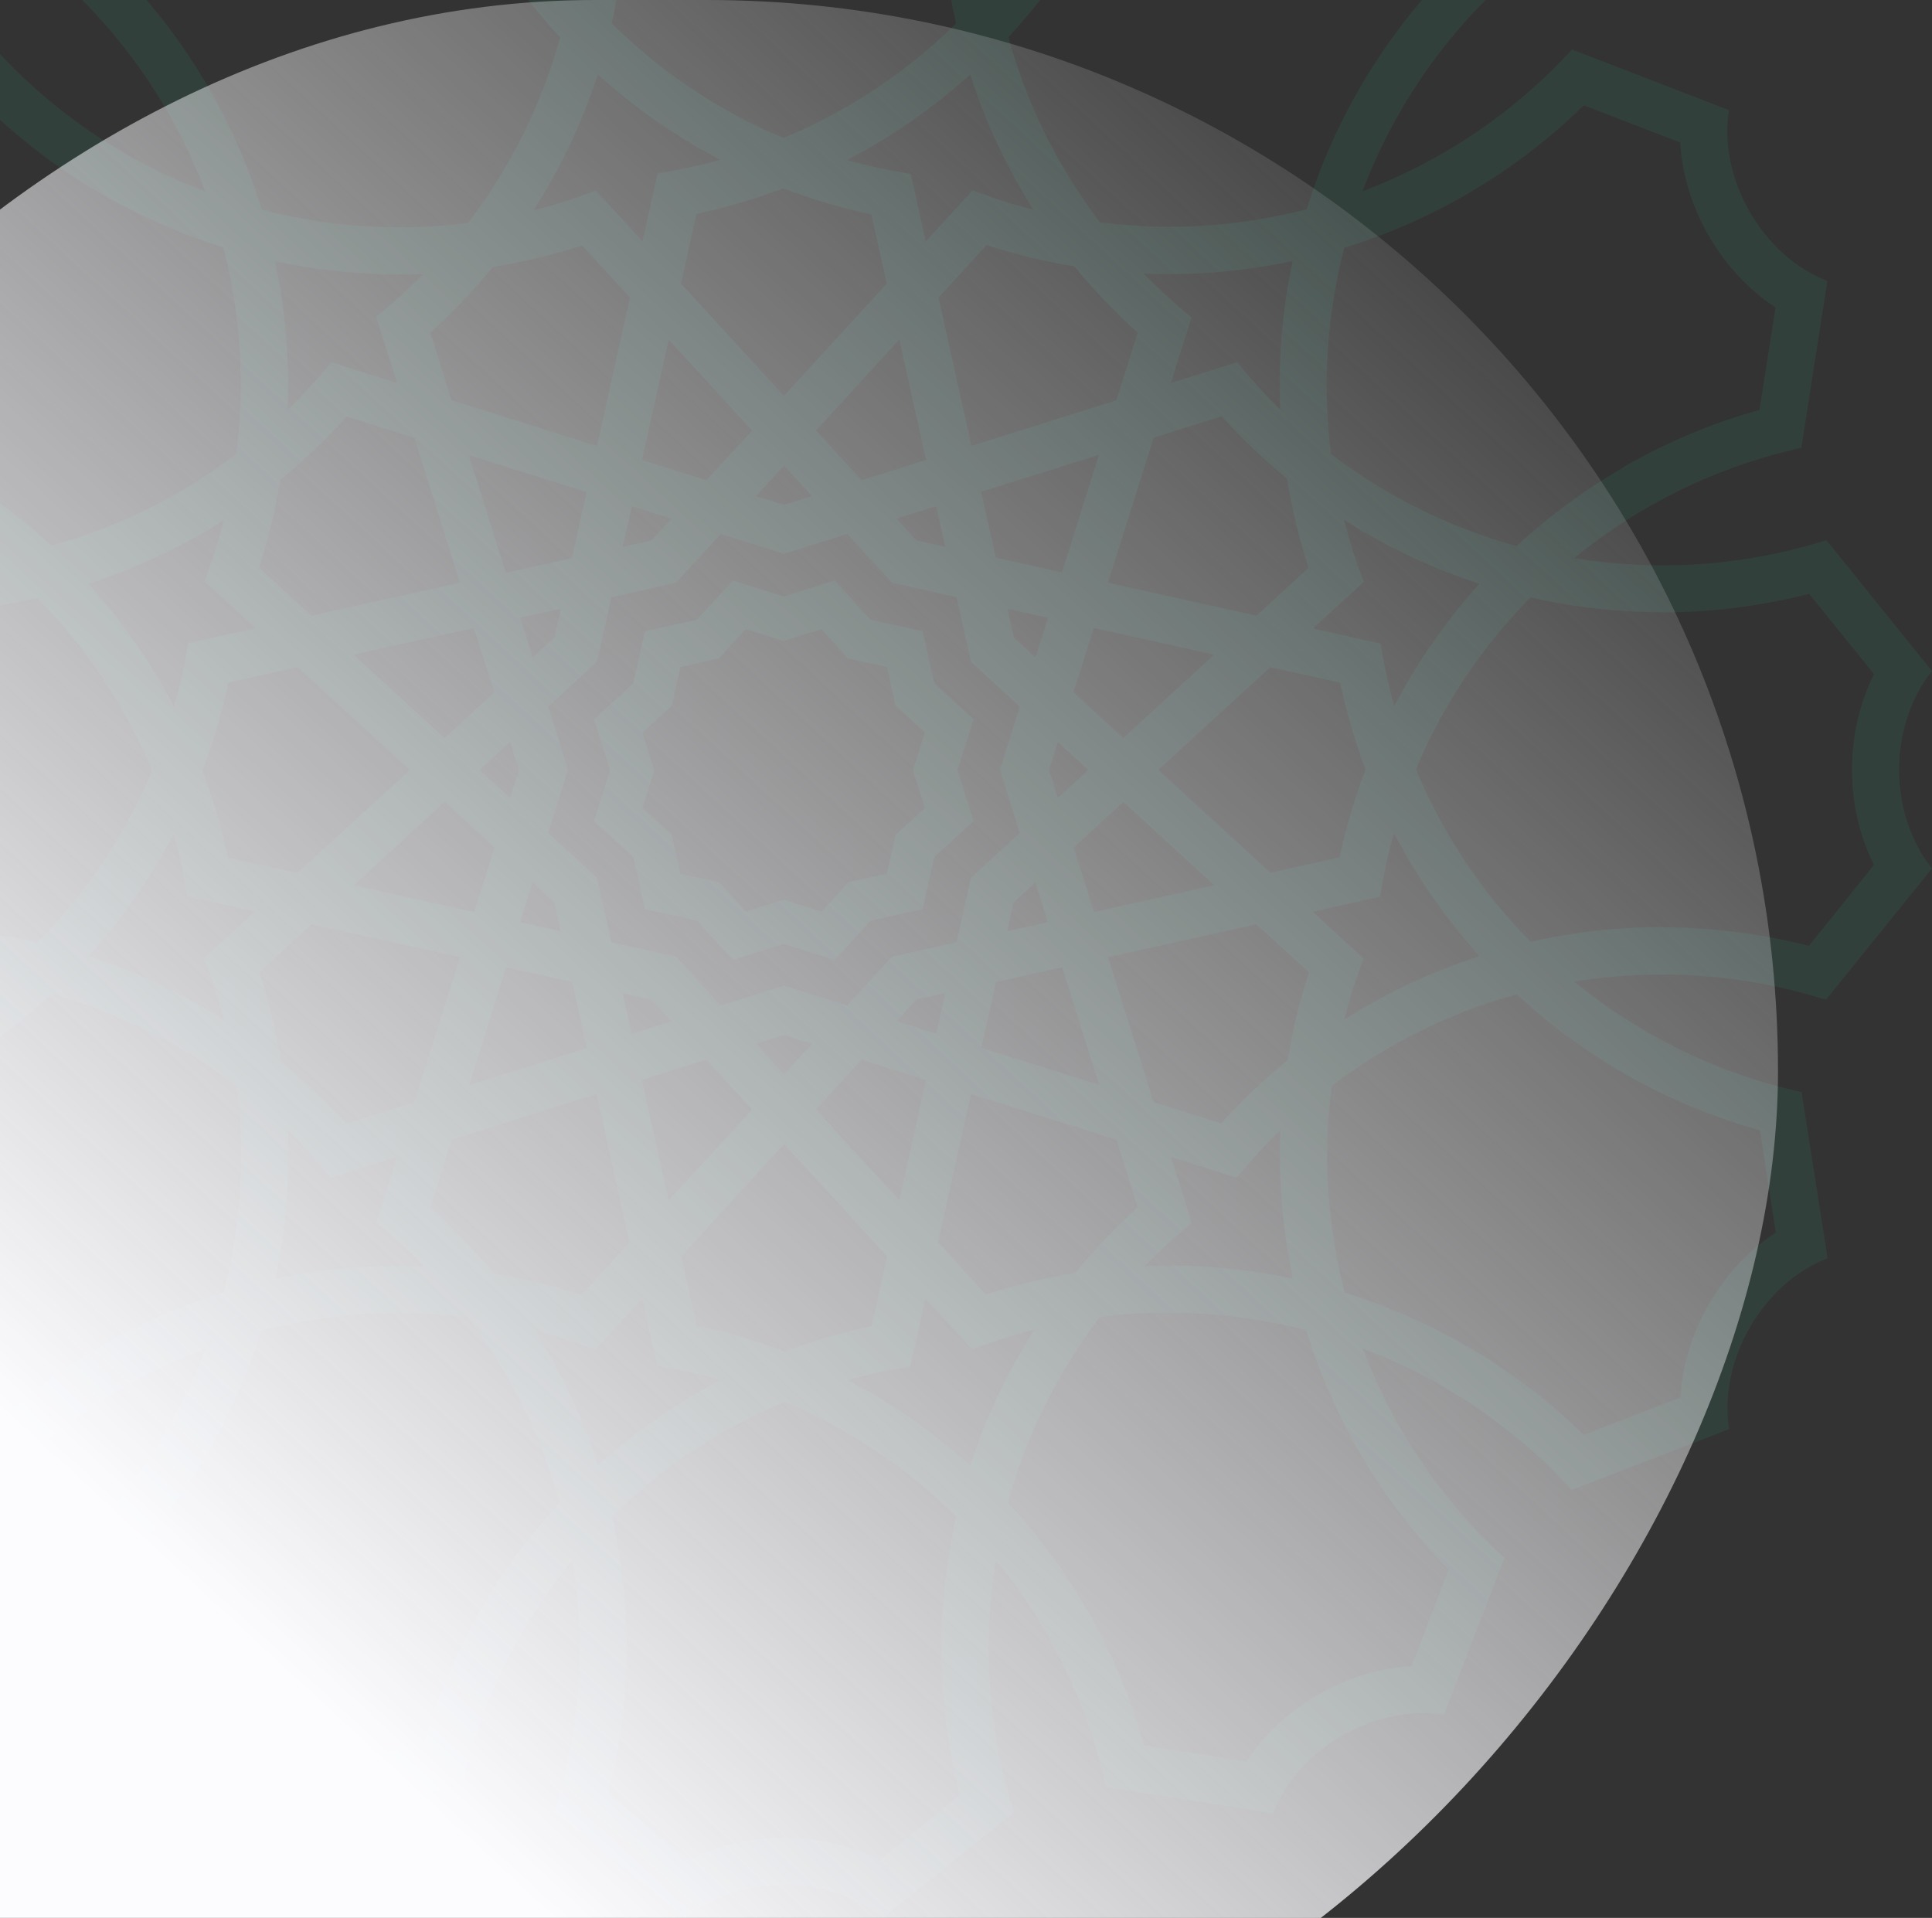 <svg width="138" height="137" viewBox="0 0 138 137" fill="none" xmlns="http://www.w3.org/2000/svg">
<rect x="0" y="0" width="138" height="137" fill="#333333" stroke="none"/>
<g clip-path="url(#clip0_1_300)">
<path opacity="0.1" d="M-0.436 70.132C-6.337 69.168 -12.508 69.54 -18.459 71.417L-26 62.067C-24.445 60.123 -23.65 57.57 -23.65 55.017C-23.65 52.464 -24.428 49.911 -26 47.967L-18.426 38.583C-12.474 40.46 -6.32 40.832 -0.436 39.885C-5.069 36.098 -10.598 33.342 -16.684 31.989L-18.544 20.12C-16.228 19.224 -14.266 17.398 -12.998 15.184C-11.713 12.969 -11.122 10.365 -11.511 7.913L-0.267 3.568C3.943 8.167 9.082 11.565 14.662 13.679C12.549 8.082 9.133 2.926 4.534 -1.284L8.863 -12.494C11.314 -12.105 13.918 -12.713 16.133 -13.981C18.348 -15.266 20.174 -17.211 21.07 -19.527L32.989 -17.667C34.342 -11.581 37.081 -6.069 40.868 -1.436C41.832 -7.337 41.46 -13.508 39.583 -19.459L48.933 -27C50.877 -25.445 53.43 -24.65 55.983 -24.65C58.536 -24.65 61.089 -25.445 63.033 -27L72.417 -19.426C70.54 -13.474 70.168 -7.32 71.115 -1.436C74.902 -6.069 77.658 -11.598 79.011 -17.684L90.88 -19.544C91.776 -17.228 93.602 -15.266 95.817 -13.998C98.031 -12.713 100.635 -12.122 103.087 -12.511L107.432 -1.267C102.833 2.943 99.435 8.082 97.321 13.662C102.918 11.549 108.074 8.133 112.284 3.534L123.494 7.863C123.105 10.314 123.713 12.918 124.981 15.133C126.266 17.348 128.211 19.174 130.527 20.07L128.667 31.989C122.581 33.342 117.069 36.081 112.436 39.868C118.337 40.832 124.508 40.46 130.459 38.583L138 47.933C136.445 49.877 135.65 52.43 135.65 54.983C135.65 57.536 136.445 60.089 138 62.033L130.426 71.417C124.474 69.54 118.32 69.168 112.436 70.115C117.069 73.902 122.598 76.658 128.684 78.011L130.544 89.88C128.228 90.776 126.266 92.602 124.998 94.817C123.713 97.031 123.122 99.635 123.511 102.087L112.267 106.432C108.057 101.833 102.918 98.435 97.338 96.321C99.451 101.918 102.867 107.074 107.466 111.284L103.137 122.494C100.686 122.105 98.082 122.713 95.867 123.981C93.652 125.266 91.826 127.211 90.93 129.527L79.011 127.667C77.658 121.581 74.919 116.069 71.132 111.436C70.168 117.337 70.54 123.508 72.417 129.459L63.067 137C61.123 135.445 58.57 134.65 56.017 134.65C53.464 134.65 50.911 135.428 48.967 137L39.583 129.426C41.46 123.474 41.832 117.32 40.885 111.436C37.098 116.069 34.342 121.598 32.989 127.684L21.12 129.544C20.224 127.228 18.398 125.266 16.183 123.998C13.969 122.713 11.365 122.122 8.913 122.511L4.568 111.267C9.167 107.057 12.565 101.918 14.679 96.338C9.082 98.451 3.926 101.867 -0.284 106.466L-11.494 102.137C-11.105 99.686 -11.713 97.082 -12.981 94.867C-14.266 92.652 -16.211 90.826 -18.527 89.93L-16.667 78.011C-10.581 76.658 -5.069 73.919 -0.436 70.132ZM-6.827 43.757C-10.327 43.757 -13.81 43.3 -17.208 42.438L-21.858 48.22C-20.826 50.249 -20.285 52.599 -20.285 55.034C-20.285 57.468 -20.843 59.802 -21.858 61.847L-17.225 67.579C-13.827 66.717 -10.344 66.26 -6.844 66.26C-3.632 66.26 -0.453 66.615 2.675 67.325C6.124 63.826 8.93 59.666 10.858 55.051C8.93 50.418 6.141 46.242 2.675 42.725C-0.436 43.435 -3.615 43.791 -6.81 43.774L-6.827 43.757ZM18.229 65.111L13.377 64.028C13.14 62.507 12.819 61.019 12.413 59.565C10.756 62.727 8.711 65.651 6.327 68.306C9.742 69.405 12.988 70.944 15.998 72.871C15.626 71.383 15.152 69.895 14.577 68.441L18.212 65.111H18.229ZM28.357 82.643L23.623 84.131C22.659 82.931 21.628 81.815 20.562 80.75C20.715 84.317 20.41 87.868 19.666 91.35C23.166 90.607 26.75 90.302 30.318 90.454C29.236 89.356 28.103 88.307 26.886 87.327L28.374 82.626L28.357 82.643ZM20.055 75.796C21.729 77.165 23.285 78.653 24.739 80.259L29.591 78.738L32.854 68.374L22.253 66.023L18.534 69.439C19.21 71.518 19.717 73.649 20.072 75.813L20.055 75.796ZM91.471 80.699C90.372 81.781 89.324 82.914 88.344 84.131L83.643 82.643L85.131 87.377C83.931 88.341 82.815 89.372 81.75 90.438C85.317 90.285 88.868 90.59 92.35 91.334C91.607 87.834 91.302 84.249 91.454 80.682L91.471 80.699ZM82.409 78.721L87.228 80.243C88.699 78.619 90.288 77.098 91.979 75.728C92.317 73.598 92.824 71.501 93.5 69.456L89.747 66.023L79.146 68.374L82.409 78.738V78.721ZM96.036 72.82C99.046 70.91 102.275 69.388 105.673 68.306C103.273 65.635 101.227 62.693 99.57 59.514C99.147 61.002 98.826 62.507 98.572 64.062L93.754 65.127L97.406 68.475C96.848 69.912 96.391 71.366 96.019 72.82H96.036ZM93.771 44.889L98.623 45.971C98.86 47.493 99.181 48.981 99.587 50.435C101.244 47.273 103.289 44.349 105.673 41.694C102.258 40.595 99.012 39.056 96.002 37.129C96.374 38.617 96.848 40.105 97.423 41.559L93.788 44.889H93.771ZM95.681 61.256C96.138 59.108 96.763 57.012 97.541 54.966C96.78 52.954 96.171 50.875 95.715 48.761L90.744 47.662L82.73 55L90.744 62.338L95.681 61.239V61.256ZM83.643 27.357L88.377 25.869C89.341 27.069 90.372 28.185 91.438 29.25C91.285 25.683 91.59 22.132 92.334 18.649C88.834 19.393 85.249 19.698 81.682 19.546C82.764 20.645 83.897 21.693 85.114 22.673L83.626 27.374L83.643 27.357ZM91.945 34.204C90.271 32.835 88.716 31.347 87.261 29.741L82.409 31.262L79.146 41.626L89.747 43.977L93.466 40.561C92.79 38.482 92.283 36.351 91.928 34.187L91.945 34.204ZM20.529 29.301C21.628 28.219 22.676 27.086 23.657 25.869L28.357 27.357L26.869 22.623C28.069 21.659 29.185 20.628 30.25 19.562C26.683 19.715 23.132 19.41 19.649 18.666C20.393 22.166 20.698 25.75 20.546 29.318L20.529 29.301ZM29.591 31.279L24.772 29.758C23.301 31.381 21.712 32.902 20.021 34.272C19.683 36.402 19.176 38.499 18.5 40.544L22.253 43.977L32.854 41.626L29.591 31.262V31.279ZM54.986 70.724L56 70.403L57.014 70.724L60.514 71.823L63 69.118L63.71 68.34L64.741 68.103L68.325 67.308L69.12 63.724L69.357 62.693L70.134 61.983L72.84 59.497L71.741 55.998L71.419 54.983L71.741 53.969L72.84 50.469L70.134 47.983L69.357 47.273L69.12 46.242L68.325 42.658L64.741 41.863L63.71 41.626L63 40.849L60.514 38.144L57.014 39.242L56 39.564L54.986 39.242L51.486 38.144L49 40.849L48.29 41.626L47.259 41.863L43.675 42.658L42.88 46.242L42.643 47.273L41.866 47.983L39.16 50.469L40.259 53.969L40.581 54.983L40.259 55.998L39.16 59.497L41.866 61.983L42.643 62.693L42.88 63.724L43.675 67.308L47.259 68.103L48.29 68.34L49 69.118L51.486 71.823L54.986 70.724ZM54.005 74.562L56 76.743L57.995 74.562L56 73.936L54.005 74.562ZM73.956 46.952L74.852 44.129L71.96 43.486L72.417 45.532L73.956 46.952ZM73.939 63.048L72.4 64.468L71.944 66.514L74.835 65.871L73.956 63.048H73.939ZM75.849 40.899L78.487 32.496L70.084 35.134L71.132 39.834L75.832 40.883L75.849 40.899ZM74.936 55L75.562 56.995L77.743 55L75.562 53.005L74.936 55ZM78.132 44.856L76.677 49.454L80.228 52.718L86.72 46.766L78.132 44.856ZM80.245 57.282L76.694 60.546L78.148 65.144L86.737 63.234L80.245 57.282ZM75.849 69.101L71.149 70.149L70.101 74.849L78.504 77.487L75.866 69.084L75.849 69.101ZM57.995 35.438L56 33.257L54.005 35.438L56 36.064L57.995 35.438ZM40.851 39.851L41.899 35.151L33.496 32.513L36.134 40.916L40.834 39.868L40.851 39.851ZM34.257 55L36.438 56.995L37.064 55L36.438 53.005L34.257 55ZM38.044 63.048L37.148 65.871L40.04 66.514L39.583 64.468L38.044 63.048ZM38.061 46.952L39.6 45.532L40.056 43.486L37.165 44.129L38.044 46.952H38.061ZM40.851 70.149L36.151 69.101L33.513 77.504L41.916 74.866L40.868 70.166L40.851 70.149ZM33.868 65.144L35.322 60.546L31.772 57.282L25.28 63.234L33.868 65.144ZM31.755 52.718L35.306 49.454L33.852 44.856L25.263 46.766L31.755 52.718ZM32.279 28.591L42.643 31.854L44.993 21.253L41.578 17.534C39.499 18.21 37.368 18.717 35.204 19.072C33.835 20.746 32.347 22.301 30.741 23.756L32.262 28.608L32.279 28.591ZM44.486 39.056L46.532 38.6L47.952 37.061L45.129 36.165L44.486 39.056ZM50.454 34.306L53.718 30.755L47.766 24.263L45.856 32.852L50.454 34.306ZM56 28.27L63.338 20.256L62.239 15.319C60.092 14.862 57.995 14.237 55.949 13.459C53.937 14.22 51.858 14.829 49.744 15.285L48.645 20.256L55.983 28.27H56ZM58.282 30.755L61.546 34.306L66.144 32.852L64.234 24.263L58.282 30.755ZM64.048 37.061L65.468 38.6L67.514 39.056L66.871 36.165L64.048 37.044V37.061ZM69.374 31.854L79.738 28.591L81.259 23.772C79.636 22.301 78.115 20.712 76.745 19.021C74.615 18.683 72.518 18.176 70.473 17.5L67.04 21.253L69.391 31.854H69.374ZM79.721 81.409L69.357 78.146L67.007 88.747L70.422 92.466C72.501 91.79 74.632 91.283 76.796 90.928C78.165 89.254 79.653 87.699 81.259 86.245L79.738 81.392L79.721 81.409ZM67.514 70.944L65.468 71.4L64.048 72.939L66.871 73.835L67.514 70.944ZM61.546 75.694L58.282 79.245L64.234 85.737L66.144 77.148L61.546 75.694ZM56 81.73L48.662 89.744L49.761 94.681C51.908 95.138 54.005 95.763 56.051 96.541C58.063 95.78 60.142 95.171 62.256 94.715L63.355 89.744L56.017 81.73H56ZM53.718 79.245L50.454 75.694L45.856 77.148L47.766 85.737L53.718 79.245ZM47.952 72.939L46.532 71.4L44.486 70.944L45.129 73.835L47.952 72.956V72.939ZM42.626 78.146L32.262 81.409L30.741 86.228C32.364 87.699 33.885 89.288 35.255 90.979C37.385 91.317 39.482 91.824 41.527 92.5L44.96 88.747L42.609 78.146H42.626ZM21.256 62.338L29.27 55L21.256 47.662L16.319 48.761C15.862 50.908 15.237 53.005 14.459 55.051C15.22 57.063 15.829 59.142 16.285 61.256L21.256 62.355V62.338ZM15.964 37.18C12.954 39.09 9.725 40.612 6.327 41.694C8.727 44.365 10.773 47.307 12.43 50.486C12.853 48.998 13.174 47.493 13.428 45.938L18.246 44.873L14.594 41.525C15.152 40.088 15.609 38.634 15.981 37.18H15.964ZM7.223 13.848C4.196 12.089 1.39 9.959 -1.113 7.508L-8.028 10.179C-8.163 12.461 -8.856 14.761 -10.073 16.857C-11.291 18.971 -12.931 20.712 -14.841 21.963L-13.709 29.25C-10.327 30.197 -7.098 31.55 -4.054 33.291C-1.282 34.88 1.305 36.791 3.655 38.972C8.406 37.67 12.903 35.455 16.877 32.429C17.519 27.458 17.181 22.437 15.947 17.669C12.903 16.722 9.979 15.437 7.206 13.831L7.223 13.848ZM34.325 -5.021C32.584 -8.064 31.214 -11.293 30.284 -14.675L22.963 -15.824C21.712 -13.914 19.954 -12.274 17.857 -11.056C15.744 -9.839 13.444 -9.146 11.179 -9.011L8.525 -2.129C10.976 0.373 13.106 3.179 14.865 6.206C16.471 8.979 17.756 11.92 18.703 14.981C23.471 16.215 28.458 16.553 33.429 15.927C36.472 11.937 38.687 7.44 40.006 2.672C37.842 0.339 35.948 -2.248 34.359 -5.004L34.325 -5.021ZM38.129 15.014C39.617 14.643 41.105 14.169 42.559 13.594L45.889 17.229L46.971 12.377C48.493 12.14 49.981 11.819 51.435 11.413C48.273 9.756 45.349 7.711 42.694 5.327C41.595 8.742 40.056 11.988 38.129 14.998V15.014ZM62.797 -22.858C60.768 -21.826 58.418 -21.285 55.983 -21.285C53.548 -21.285 51.215 -21.843 49.169 -22.858L43.438 -18.225C44.3 -14.827 44.757 -11.344 44.757 -7.844C44.757 -4.632 44.402 -1.453 43.692 1.675C47.191 5.124 51.35 7.93 55.966 9.858C60.599 7.93 64.775 5.141 68.291 1.675C67.581 -1.436 67.226 -4.615 67.243 -7.81C67.243 -11.31 67.7 -14.793 68.562 -18.191L62.78 -22.841L62.797 -22.858ZM69.306 5.327C66.635 7.727 63.693 9.773 60.514 11.43C62.002 11.853 63.507 12.174 65.062 12.428L66.127 17.246L69.475 13.594C70.912 14.152 72.366 14.609 73.82 14.981C71.91 11.971 70.388 8.742 69.306 5.343V5.327ZM103.492 -2.113L100.821 -9.028C98.539 -9.163 96.239 -9.856 94.143 -11.073C92.029 -12.291 90.288 -13.931 89.037 -15.841L81.75 -14.709C80.803 -11.327 79.45 -8.098 77.709 -5.054C76.12 -2.282 74.209 0.305 72.028 2.655C73.33 7.406 75.545 11.903 78.571 15.877C83.542 16.519 88.563 16.181 93.331 14.947C94.278 11.903 95.563 8.979 97.169 6.206C98.927 3.179 101.058 0.373 103.509 -2.129L103.492 -2.113ZM116.021 33.325C119.064 31.584 122.293 30.214 125.675 29.284L126.824 21.963C124.914 20.712 123.274 18.954 122.056 16.857C120.839 14.744 120.146 12.444 120.011 10.179L113.129 7.525C110.627 9.976 107.821 12.106 104.794 13.865C102.021 15.471 99.08 16.756 96.019 17.703C94.785 22.471 94.447 27.458 95.073 32.429C99.063 35.472 103.56 37.687 108.328 39.006C110.661 36.842 113.248 34.948 116.004 33.359L116.021 33.325ZM118.827 66.243C122.327 66.243 125.81 66.7 129.208 67.562L133.858 61.78C132.826 59.751 132.285 57.401 132.285 54.966C132.285 52.532 132.843 50.198 133.858 48.153L129.225 42.421C125.827 43.283 122.344 43.74 118.844 43.74C115.632 43.74 112.453 43.385 109.325 42.675C105.876 46.174 103.07 50.334 101.142 54.949C103.07 59.582 105.859 63.758 109.325 67.275C112.436 66.564 115.615 66.21 118.81 66.226L118.827 66.243ZM104.777 96.152C107.804 97.91 110.61 100.041 113.113 102.492L120.028 99.821C120.163 97.539 120.856 95.239 122.073 93.143C123.291 91.029 124.931 89.288 126.841 88.037L125.708 80.75C122.327 79.803 119.098 78.45 116.054 76.709C113.282 75.12 110.695 73.209 108.345 71.028C103.594 72.33 99.097 74.545 95.123 77.571C94.481 82.542 94.819 87.563 96.053 92.331C99.097 93.278 102.021 94.563 104.794 96.169L104.777 96.152ZM77.675 115.021C79.416 118.064 80.786 121.293 81.716 124.675L89.037 125.824C90.288 123.914 92.046 122.274 94.143 121.056C96.256 119.839 98.555 119.146 100.821 119.011L103.475 112.129C101.024 109.627 98.894 106.821 97.135 103.794C95.529 101.021 94.244 98.08 93.297 95.019C88.529 93.785 83.542 93.447 78.571 94.073C75.528 98.063 73.313 102.56 71.994 107.328C74.158 109.661 76.052 112.248 77.641 115.004L77.675 115.021ZM73.871 94.986C72.383 95.358 70.895 95.831 69.441 96.406L66.111 92.771L65.028 97.623C63.507 97.86 62.019 98.181 60.565 98.587C63.727 100.244 66.651 102.289 69.306 104.673C70.405 101.258 71.944 98.012 73.871 95.002V94.986ZM49.203 132.858C51.232 131.826 53.582 131.285 56.017 131.285C58.452 131.285 60.785 131.843 62.831 132.858L68.562 128.225C67.7 124.827 67.243 121.344 67.243 117.844C67.243 114.632 67.598 111.453 68.308 108.325C64.809 104.876 60.65 102.07 56.034 100.142C51.401 102.07 47.225 104.859 43.709 108.325C44.419 111.436 44.774 114.615 44.757 117.81C44.757 121.31 44.3 124.793 43.438 128.191L49.22 132.841L49.203 132.858ZM42.694 104.673C45.365 102.273 48.307 100.227 51.486 98.57C49.998 98.147 48.493 97.826 46.938 97.572L45.873 92.754L42.525 96.406C41.088 95.848 39.634 95.391 38.18 95.019C40.09 98.029 41.612 101.258 42.694 104.656V104.673ZM8.508 112.113L11.179 119.028C13.461 119.163 15.761 119.856 17.857 121.073C19.971 122.291 21.712 123.931 22.963 125.841L30.25 124.708C31.197 121.327 32.55 118.098 34.291 115.054C35.88 112.282 37.791 109.695 39.972 107.345C38.67 102.594 36.455 98.097 33.429 94.123C28.458 93.481 23.437 93.819 18.669 95.053C17.722 98.097 16.437 101.021 14.831 103.794C13.073 106.821 10.942 109.627 8.491 112.129L8.508 112.113ZM-10.056 93.16C-8.839 95.273 -8.146 97.572 -8.011 99.838L-1.129 102.492C1.373 100.041 4.179 97.91 7.206 96.152C9.979 94.546 12.92 93.261 15.981 92.314C17.215 87.546 17.553 82.559 16.927 77.588C12.937 74.545 8.44 72.33 3.672 71.011C1.339 73.175 -1.248 75.069 -4.004 76.658C-7.047 78.4 -10.276 79.769 -13.658 80.699L-14.807 88.02C-12.897 89.271 -11.257 91.029 -10.04 93.126L-10.056 93.16Z" fill="#2AB695"/>
<path opacity="0.1" d="M49.778 65.77L48.95 65.584L46.059 64.942L45.416 62.05L45.23 61.222L44.605 60.647L42.424 58.652L43.32 55.829L43.573 55.017L43.32 54.206L42.424 51.382L44.605 49.387L45.23 48.812L45.416 47.984L46.059 45.093L48.95 44.45L49.778 44.264L50.353 43.639L52.348 41.458L55.172 42.354L55.983 42.607L56.795 42.354L59.618 41.458L61.613 43.639L62.188 44.264L63.017 44.45L65.908 45.093L66.55 47.984L66.736 48.812L67.362 49.387L69.543 51.382L68.647 54.206L68.393 55.017L68.647 55.829L69.543 58.652L67.362 60.647L66.736 61.222L66.55 62.05L65.908 64.942L63.017 65.584L62.188 65.77L61.613 66.396L59.618 68.577L56.795 67.681L55.983 67.427L55.172 67.681L52.348 68.577L50.353 66.396L49.778 65.77ZM51.367 63.014L52.01 63.724L52.585 64.35L53.278 65.111L54.259 64.806L55.07 64.553L55.983 64.265L56.896 64.553L57.708 64.806L58.688 65.111L59.382 64.35L59.956 63.724L60.599 63.014L61.529 62.811L62.357 62.625L63.355 62.406L63.575 61.391L63.761 60.563L63.963 59.633L64.674 58.99L65.299 58.416L66.06 57.722L65.755 56.742L65.502 55.93L65.215 55.017L65.502 54.104L65.755 53.293L66.06 52.312L65.299 51.619L64.674 51.044L63.963 50.401L63.761 49.471L63.575 48.643L63.355 47.646L62.34 47.426L61.512 47.24L60.582 47.037L59.939 46.327L59.365 45.701L58.671 44.94L57.691 45.245L56.879 45.498L55.966 45.786L55.053 45.498L54.242 45.245L53.261 44.94L52.568 45.701L51.993 46.327L51.351 47.037L50.421 47.24L49.592 47.426L48.595 47.646L48.375 48.66L48.189 49.488L47.986 50.418L47.276 51.061L46.65 51.636L45.889 52.329L46.194 53.309L46.447 54.121L46.735 55.034L46.447 55.947L46.194 56.758L45.889 57.739L46.65 58.432L47.276 59.007L47.986 59.65L48.189 60.58L48.375 61.408L48.595 62.406L49.609 62.625L50.438 62.811L51.367 63.014Z" fill="#2AB695"/>
<rect width="161" height="153" rx="76.5" transform="matrix(-1 0 0 1 127 0)" fill="url(#paint0_linear_1_300)"/>
</g>
<defs>
<linearGradient id="paint0_linear_1_300" x1="-6.463" y1="27.069" x2="91.657" y2="133.355" gradientUnits="userSpaceOnUse">
<stop stop-color="#FCFCFF" stop-opacity="0"/>
<stop offset="1" stop-color="#FCFCFF"/>
</linearGradient>
<clipPath id="clip0_1_300">
<rect width="164" height="164" fill="white" transform="matrix(-1 0 0 1 138 -27)"/>
</clipPath>
</defs>
</svg>
